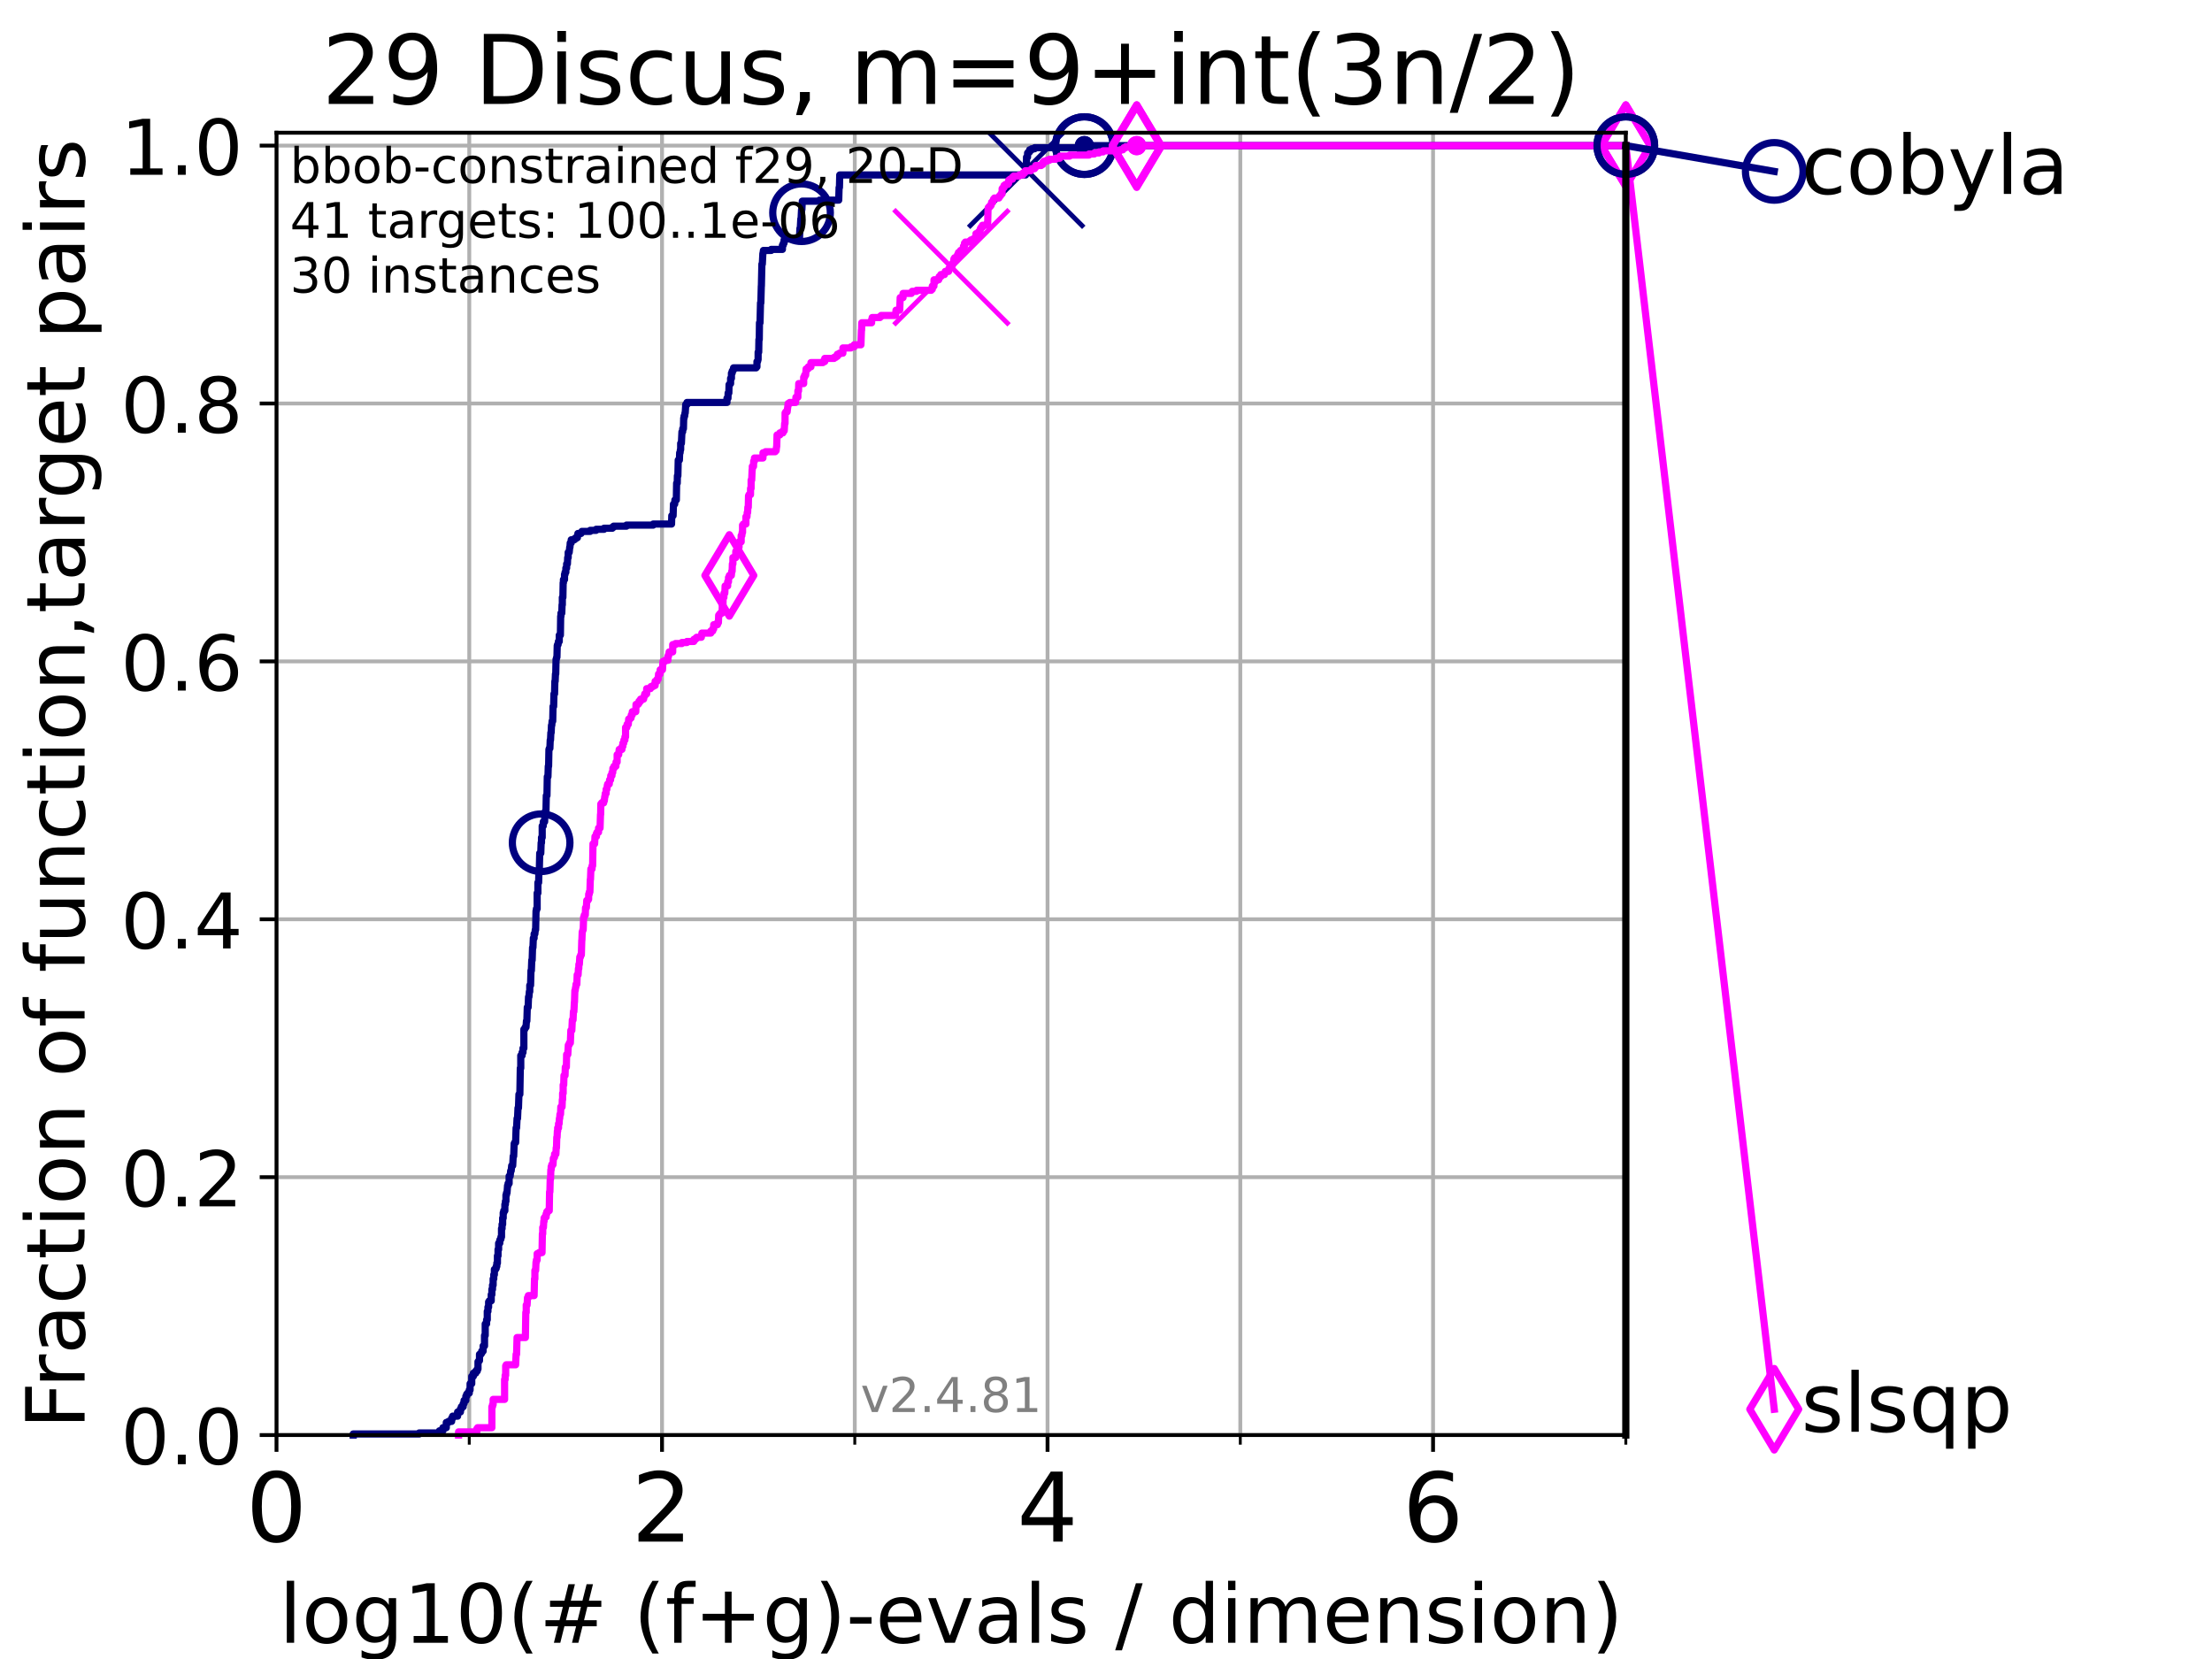<?xml version="1.0" encoding="utf-8" standalone="no"?>
<!DOCTYPE svg PUBLIC "-//W3C//DTD SVG 1.1//EN"
  "http://www.w3.org/Graphics/SVG/1.1/DTD/svg11.dtd">
<!-- Created with matplotlib (https://matplotlib.org/) -->
<svg height="345.6pt" version="1.1" viewBox="0 0 460.8 345.6" width="460.8pt" xmlns="http://www.w3.org/2000/svg" xmlns:xlink="http://www.w3.org/1999/xlink">
 <defs>
  <style type="text/css">*{stroke-linecap:butt;stroke-linejoin:round;}</style>
 </defs>
 <g id="figure_1">
  <g id="patch_1">
   <path d="M 0 345.6 
L 460.8 345.6 
L 460.8 0 
L 0 0 
z
" style="fill:#ffffff;"/>
  </g>
  <g id="axes_1">
   <g id="patch_2">
    <path d="M 57.6 298.944 
L 338.688 298.944 
L 338.688 27.648 
L 57.6 27.648 
z
" style="fill:#ffffff;"/>
   </g>
   <g id="matplotlib.axis_1">
    <g id="xtick_1">
     <g id="line2d_1">
      <path clip-path="url(#pa4ba021656)" d="M 57.6 298.944 
L 57.6 27.648 
" style="fill:none;stroke:#b0b0b0;stroke-linecap:square;stroke-width:0.8;"/>
     </g>
     <g id="line2d_2">
      <defs>
       <path d="M 0 0 
L 0 3.5 
" id="m13989310d5" style="stroke:#000000;stroke-width:0.8;"/>
      </defs>
      <g>
       <use style="stroke:#000000;stroke-width:0.8;" x="57.6" xlink:href="#m13989310d5" y="298.944"/>
      </g>
     </g>
     <g id="text_1">
      <!-- 0 -->
      <g transform="translate(51.237 321.141)scale(0.2 -0.2)">
       <defs>
        <path d="M 31.781 66.406 
Q 24.172 66.406 20.328 58.906 
Q 16.5 51.422 16.5 36.375 
Q 16.5 21.391 20.328 13.891 
Q 24.172 6.391 31.781 6.391 
Q 39.453 6.391 43.281 13.891 
Q 47.125 21.391 47.125 36.375 
Q 47.125 51.422 43.281 58.906 
Q 39.453 66.406 31.781 66.406 
z
M 31.781 74.219 
Q 44.047 74.219 50.516 64.516 
Q 56.984 54.828 56.984 36.375 
Q 56.984 17.969 50.516 8.266 
Q 44.047 -1.422 31.781 -1.422 
Q 19.531 -1.422 13.062 8.266 
Q 6.594 17.969 6.594 36.375 
Q 6.594 54.828 13.062 64.516 
Q 19.531 74.219 31.781 74.219 
z
" id="DejaVuSans-48"/>
       </defs>
       <use xlink:href="#DejaVuSans-48"/>
      </g>
     </g>
    </g>
    <g id="xtick_2">
     <g id="line2d_3">
      <path clip-path="url(#pa4ba021656)" d="M 137.911 298.944 
L 137.911 27.648 
" style="fill:none;stroke:#b0b0b0;stroke-linecap:square;stroke-width:0.8;"/>
     </g>
     <g id="line2d_4">
      <g>
       <use style="stroke:#000000;stroke-width:0.8;" x="137.911" xlink:href="#m13989310d5" y="298.944"/>
      </g>
     </g>
     <g id="text_2">
      <!-- 2 -->
      <g transform="translate(131.548 321.141)scale(0.2 -0.2)">
       <defs>
        <path d="M 19.188 8.297 
L 53.609 8.297 
L 53.609 0 
L 7.328 0 
L 7.328 8.297 
Q 12.938 14.109 22.625 23.891 
Q 32.328 33.688 34.812 36.531 
Q 39.547 41.844 41.422 45.531 
Q 43.312 49.219 43.312 52.781 
Q 43.312 58.594 39.234 62.25 
Q 35.156 65.922 28.609 65.922 
Q 23.969 65.922 18.812 64.312 
Q 13.672 62.703 7.812 59.422 
L 7.812 69.391 
Q 13.766 71.781 18.938 73 
Q 24.125 74.219 28.422 74.219 
Q 39.75 74.219 46.484 68.547 
Q 53.219 62.891 53.219 53.422 
Q 53.219 48.922 51.531 44.891 
Q 49.859 40.875 45.406 35.406 
Q 44.188 33.984 37.641 27.219 
Q 31.109 20.453 19.188 8.297 
z
" id="DejaVuSans-50"/>
       </defs>
       <use xlink:href="#DejaVuSans-50"/>
      </g>
     </g>
    </g>
    <g id="xtick_3">
     <g id="line2d_5">
      <path clip-path="url(#pa4ba021656)" d="M 218.222 298.944 
L 218.222 27.648 
" style="fill:none;stroke:#b0b0b0;stroke-linecap:square;stroke-width:0.8;"/>
     </g>
     <g id="line2d_6">
      <g>
       <use style="stroke:#000000;stroke-width:0.8;" x="218.222" xlink:href="#m13989310d5" y="298.944"/>
      </g>
     </g>
     <g id="text_3">
      <!-- 4 -->
      <g transform="translate(211.859 321.141)scale(0.2 -0.2)">
       <defs>
        <path d="M 37.797 64.312 
L 12.891 25.391 
L 37.797 25.391 
z
M 35.203 72.906 
L 47.609 72.906 
L 47.609 25.391 
L 58.016 25.391 
L 58.016 17.188 
L 47.609 17.188 
L 47.609 0 
L 37.797 0 
L 37.797 17.188 
L 4.891 17.188 
L 4.891 26.703 
z
" id="DejaVuSans-52"/>
       </defs>
       <use xlink:href="#DejaVuSans-52"/>
      </g>
     </g>
    </g>
    <g id="xtick_4">
     <g id="line2d_7">
      <path clip-path="url(#pa4ba021656)" d="M 298.533 298.944 
L 298.533 27.648 
" style="fill:none;stroke:#b0b0b0;stroke-linecap:square;stroke-width:0.8;"/>
     </g>
     <g id="line2d_8">
      <g>
       <use style="stroke:#000000;stroke-width:0.8;" x="298.533" xlink:href="#m13989310d5" y="298.944"/>
      </g>
     </g>
     <g id="text_4">
      <!-- 6 -->
      <g transform="translate(292.17 321.141)scale(0.2 -0.2)">
       <defs>
        <path d="M 33.016 40.375 
Q 26.375 40.375 22.484 35.828 
Q 18.609 31.297 18.609 23.391 
Q 18.609 15.531 22.484 10.953 
Q 26.375 6.391 33.016 6.391 
Q 39.656 6.391 43.531 10.953 
Q 47.406 15.531 47.406 23.391 
Q 47.406 31.297 43.531 35.828 
Q 39.656 40.375 33.016 40.375 
z
M 52.594 71.297 
L 52.594 62.312 
Q 48.875 64.062 45.094 64.984 
Q 41.312 65.922 37.594 65.922 
Q 27.828 65.922 22.672 59.328 
Q 17.531 52.734 16.797 39.406 
Q 19.672 43.656 24.016 45.922 
Q 28.375 48.188 33.594 48.188 
Q 44.578 48.188 50.953 41.516 
Q 57.328 34.859 57.328 23.391 
Q 57.328 12.156 50.688 5.359 
Q 44.047 -1.422 33.016 -1.422 
Q 20.359 -1.422 13.672 8.266 
Q 6.984 17.969 6.984 36.375 
Q 6.984 53.656 15.188 63.938 
Q 23.391 74.219 37.203 74.219 
Q 40.922 74.219 44.703 73.484 
Q 48.484 72.75 52.594 71.297 
z
" id="DejaVuSans-54"/>
       </defs>
       <use xlink:href="#DejaVuSans-54"/>
      </g>
     </g>
    </g>
    <g id="xtick_5">
     <g id="line2d_9">
      <path clip-path="url(#pa4ba021656)" d="M 97.755 298.944 
L 97.755 27.648 
" style="fill:none;stroke:#b0b0b0;stroke-linecap:square;stroke-width:0.8;"/>
     </g>
     <g id="line2d_10">
      <defs>
       <path d="M 0 0 
L 0 2 
" id="mb72bd0f9c4" style="stroke:#000000;stroke-width:0.6;"/>
      </defs>
      <g>
       <use style="stroke:#000000;stroke-width:0.6;" x="97.755" xlink:href="#mb72bd0f9c4" y="298.944"/>
      </g>
     </g>
    </g>
    <g id="xtick_6">
     <g id="line2d_11">
      <path clip-path="url(#pa4ba021656)" d="M 178.066 298.944 
L 178.066 27.648 
" style="fill:none;stroke:#b0b0b0;stroke-linecap:square;stroke-width:0.8;"/>
     </g>
     <g id="line2d_12">
      <g>
       <use style="stroke:#000000;stroke-width:0.6;" x="178.066" xlink:href="#mb72bd0f9c4" y="298.944"/>
      </g>
     </g>
    </g>
    <g id="xtick_7">
     <g id="line2d_13">
      <path clip-path="url(#pa4ba021656)" d="M 258.377 298.944 
L 258.377 27.648 
" style="fill:none;stroke:#b0b0b0;stroke-linecap:square;stroke-width:0.8;"/>
     </g>
     <g id="line2d_14">
      <g>
       <use style="stroke:#000000;stroke-width:0.6;" x="258.377" xlink:href="#mb72bd0f9c4" y="298.944"/>
      </g>
     </g>
    </g>
    <g id="xtick_8">
     <g id="line2d_15">
      <path clip-path="url(#pa4ba021656)" d="M 338.688 298.944 
L 338.688 27.648 
" style="fill:none;stroke:#b0b0b0;stroke-linecap:square;stroke-width:0.8;"/>
     </g>
     <g id="line2d_16">
      <g>
       <use style="stroke:#000000;stroke-width:0.6;" x="338.688" xlink:href="#mb72bd0f9c4" y="298.944"/>
      </g>
     </g>
    </g>
    <g id="text_5">
     <!-- log10(# (f+g)-evals / dimension) -->
     <g transform="translate(58.145 342.218)scale(0.17 -0.17)">
      <defs>
       <path d="M 9.422 75.984 
L 18.406 75.984 
L 18.406 0 
L 9.422 0 
z
" id="DejaVuSans-108"/>
       <path d="M 30.609 48.391 
Q 23.391 48.391 19.188 42.75 
Q 14.984 37.109 14.984 27.297 
Q 14.984 17.484 19.156 11.844 
Q 23.344 6.203 30.609 6.203 
Q 37.797 6.203 41.984 11.859 
Q 46.188 17.531 46.188 27.297 
Q 46.188 37.016 41.984 42.703 
Q 37.797 48.391 30.609 48.391 
z
M 30.609 56 
Q 42.328 56 49.016 48.375 
Q 55.719 40.766 55.719 27.297 
Q 55.719 13.875 49.016 6.219 
Q 42.328 -1.422 30.609 -1.422 
Q 18.844 -1.422 12.172 6.219 
Q 5.516 13.875 5.516 27.297 
Q 5.516 40.766 12.172 48.375 
Q 18.844 56 30.609 56 
z
" id="DejaVuSans-111"/>
       <path d="M 45.406 27.984 
Q 45.406 37.75 41.375 43.109 
Q 37.359 48.484 30.078 48.484 
Q 22.859 48.484 18.828 43.109 
Q 14.797 37.75 14.797 27.984 
Q 14.797 18.266 18.828 12.891 
Q 22.859 7.516 30.078 7.516 
Q 37.359 7.516 41.375 12.891 
Q 45.406 18.266 45.406 27.984 
z
M 54.391 6.781 
Q 54.391 -7.172 48.188 -13.984 
Q 42 -20.797 29.203 -20.797 
Q 24.469 -20.797 20.266 -20.094 
Q 16.062 -19.391 12.109 -17.922 
L 12.109 -9.188 
Q 16.062 -11.328 19.922 -12.344 
Q 23.781 -13.375 27.781 -13.375 
Q 36.625 -13.375 41.016 -8.766 
Q 45.406 -4.156 45.406 5.172 
L 45.406 9.625 
Q 42.625 4.781 38.281 2.391 
Q 33.938 0 27.875 0 
Q 17.828 0 11.672 7.656 
Q 5.516 15.328 5.516 27.984 
Q 5.516 40.672 11.672 48.328 
Q 17.828 56 27.875 56 
Q 33.938 56 38.281 53.609 
Q 42.625 51.219 45.406 46.391 
L 45.406 54.688 
L 54.391 54.688 
z
" id="DejaVuSans-103"/>
       <path d="M 12.406 8.297 
L 28.516 8.297 
L 28.516 63.922 
L 10.984 60.406 
L 10.984 69.391 
L 28.422 72.906 
L 38.281 72.906 
L 38.281 8.297 
L 54.391 8.297 
L 54.391 0 
L 12.406 0 
z
" id="DejaVuSans-49"/>
       <path d="M 31 75.875 
Q 24.469 64.656 21.281 53.656 
Q 18.109 42.672 18.109 31.391 
Q 18.109 20.125 21.312 9.062 
Q 24.516 -2 31 -13.188 
L 23.188 -13.188 
Q 15.875 -1.703 12.234 9.375 
Q 8.594 20.453 8.594 31.391 
Q 8.594 42.281 12.203 53.312 
Q 15.828 64.359 23.188 75.875 
z
" id="DejaVuSans-40"/>
       <path d="M 51.125 44 
L 36.922 44 
L 32.812 27.688 
L 47.125 27.688 
z
M 43.797 71.781 
L 38.719 51.516 
L 52.984 51.516 
L 58.109 71.781 
L 65.922 71.781 
L 60.891 51.516 
L 76.125 51.516 
L 76.125 44 
L 58.984 44 
L 54.984 27.688 
L 70.516 27.688 
L 70.516 20.219 
L 53.078 20.219 
L 48 0 
L 40.188 0 
L 45.219 20.219 
L 30.906 20.219 
L 25.875 0 
L 18.016 0 
L 23.094 20.219 
L 7.719 20.219 
L 7.719 27.688 
L 24.906 27.688 
L 29 44 
L 13.281 44 
L 13.281 51.516 
L 30.906 51.516 
L 35.891 71.781 
z
" id="DejaVuSans-35"/>
       <path id="DejaVuSans-32"/>
       <path d="M 37.109 75.984 
L 37.109 68.5 
L 28.516 68.5 
Q 23.688 68.5 21.797 66.547 
Q 19.922 64.594 19.922 59.516 
L 19.922 54.688 
L 34.719 54.688 
L 34.719 47.703 
L 19.922 47.703 
L 19.922 0 
L 10.891 0 
L 10.891 47.703 
L 2.297 47.703 
L 2.297 54.688 
L 10.891 54.688 
L 10.891 58.5 
Q 10.891 67.625 15.141 71.797 
Q 19.391 75.984 28.609 75.984 
z
" id="DejaVuSans-102"/>
       <path d="M 46 62.703 
L 46 35.5 
L 73.188 35.5 
L 73.188 27.203 
L 46 27.203 
L 46 0 
L 37.797 0 
L 37.797 27.203 
L 10.594 27.203 
L 10.594 35.5 
L 37.797 35.5 
L 37.797 62.703 
z
" id="DejaVuSans-43"/>
       <path d="M 8.016 75.875 
L 15.828 75.875 
Q 23.141 64.359 26.781 53.312 
Q 30.422 42.281 30.422 31.391 
Q 30.422 20.453 26.781 9.375 
Q 23.141 -1.703 15.828 -13.188 
L 8.016 -13.188 
Q 14.5 -2 17.703 9.062 
Q 20.906 20.125 20.906 31.391 
Q 20.906 42.672 17.703 53.656 
Q 14.5 64.656 8.016 75.875 
z
" id="DejaVuSans-41"/>
       <path d="M 4.891 31.391 
L 31.203 31.391 
L 31.203 23.391 
L 4.891 23.391 
z
" id="DejaVuSans-45"/>
       <path d="M 56.203 29.594 
L 56.203 25.203 
L 14.891 25.203 
Q 15.484 15.922 20.484 11.062 
Q 25.484 6.203 34.422 6.203 
Q 39.594 6.203 44.453 7.469 
Q 49.312 8.734 54.109 11.281 
L 54.109 2.781 
Q 49.266 0.734 44.188 -0.344 
Q 39.109 -1.422 33.891 -1.422 
Q 20.797 -1.422 13.156 6.188 
Q 5.516 13.812 5.516 26.812 
Q 5.516 40.234 12.766 48.109 
Q 20.016 56 32.328 56 
Q 43.359 56 49.781 48.891 
Q 56.203 41.797 56.203 29.594 
z
M 47.219 32.234 
Q 47.125 39.594 43.094 43.984 
Q 39.062 48.391 32.422 48.391 
Q 24.906 48.391 20.391 44.141 
Q 15.875 39.891 15.188 32.172 
z
" id="DejaVuSans-101"/>
       <path d="M 2.984 54.688 
L 12.5 54.688 
L 29.594 8.797 
L 46.688 54.688 
L 56.203 54.688 
L 35.688 0 
L 23.484 0 
z
" id="DejaVuSans-118"/>
       <path d="M 34.281 27.484 
Q 23.391 27.484 19.188 25 
Q 14.984 22.516 14.984 16.5 
Q 14.984 11.719 18.141 8.906 
Q 21.297 6.109 26.703 6.109 
Q 34.188 6.109 38.703 11.406 
Q 43.219 16.703 43.219 25.484 
L 43.219 27.484 
z
M 52.203 31.203 
L 52.203 0 
L 43.219 0 
L 43.219 8.297 
Q 40.141 3.328 35.547 0.953 
Q 30.953 -1.422 24.312 -1.422 
Q 15.922 -1.422 10.953 3.297 
Q 6 8.016 6 15.922 
Q 6 25.141 12.172 29.828 
Q 18.359 34.516 30.609 34.516 
L 43.219 34.516 
L 43.219 35.406 
Q 43.219 41.609 39.141 45 
Q 35.062 48.391 27.688 48.391 
Q 23 48.391 18.547 47.266 
Q 14.109 46.141 10.016 43.891 
L 10.016 52.203 
Q 14.938 54.109 19.578 55.047 
Q 24.219 56 28.609 56 
Q 40.484 56 46.344 49.844 
Q 52.203 43.703 52.203 31.203 
z
" id="DejaVuSans-97"/>
       <path d="M 44.281 53.078 
L 44.281 44.578 
Q 40.484 46.531 36.375 47.5 
Q 32.281 48.484 27.875 48.484 
Q 21.188 48.484 17.844 46.438 
Q 14.5 44.391 14.5 40.281 
Q 14.5 37.156 16.891 35.375 
Q 19.281 33.594 26.516 31.984 
L 29.594 31.297 
Q 39.156 29.25 43.188 25.516 
Q 47.219 21.781 47.219 15.094 
Q 47.219 7.469 41.188 3.016 
Q 35.156 -1.422 24.609 -1.422 
Q 20.219 -1.422 15.453 -0.562 
Q 10.688 0.297 5.422 2 
L 5.422 11.281 
Q 10.406 8.688 15.234 7.391 
Q 20.062 6.109 24.812 6.109 
Q 31.156 6.109 34.562 8.281 
Q 37.984 10.453 37.984 14.406 
Q 37.984 18.062 35.516 20.016 
Q 33.062 21.969 24.703 23.781 
L 21.578 24.516 
Q 13.234 26.266 9.516 29.906 
Q 5.812 33.547 5.812 39.891 
Q 5.812 47.609 11.281 51.797 
Q 16.75 56 26.812 56 
Q 31.781 56 36.172 55.266 
Q 40.578 54.547 44.281 53.078 
z
" id="DejaVuSans-115"/>
       <path d="M 25.391 72.906 
L 33.688 72.906 
L 8.297 -9.281 
L 0 -9.281 
z
" id="DejaVuSans-47"/>
       <path d="M 45.406 46.391 
L 45.406 75.984 
L 54.391 75.984 
L 54.391 0 
L 45.406 0 
L 45.406 8.203 
Q 42.578 3.328 38.25 0.953 
Q 33.938 -1.422 27.875 -1.422 
Q 17.969 -1.422 11.734 6.484 
Q 5.516 14.406 5.516 27.297 
Q 5.516 40.188 11.734 48.094 
Q 17.969 56 27.875 56 
Q 33.938 56 38.25 53.625 
Q 42.578 51.266 45.406 46.391 
z
M 14.797 27.297 
Q 14.797 17.391 18.875 11.75 
Q 22.953 6.109 30.078 6.109 
Q 37.203 6.109 41.297 11.75 
Q 45.406 17.391 45.406 27.297 
Q 45.406 37.203 41.297 42.844 
Q 37.203 48.484 30.078 48.484 
Q 22.953 48.484 18.875 42.844 
Q 14.797 37.203 14.797 27.297 
z
" id="DejaVuSans-100"/>
       <path d="M 9.422 54.688 
L 18.406 54.688 
L 18.406 0 
L 9.422 0 
z
M 9.422 75.984 
L 18.406 75.984 
L 18.406 64.594 
L 9.422 64.594 
z
" id="DejaVuSans-105"/>
       <path d="M 52 44.188 
Q 55.375 50.25 60.062 53.125 
Q 64.75 56 71.094 56 
Q 79.641 56 84.281 50.016 
Q 88.922 44.047 88.922 33.016 
L 88.922 0 
L 79.891 0 
L 79.891 32.719 
Q 79.891 40.578 77.094 44.375 
Q 74.312 48.188 68.609 48.188 
Q 61.625 48.188 57.562 43.547 
Q 53.516 38.922 53.516 30.906 
L 53.516 0 
L 44.484 0 
L 44.484 32.719 
Q 44.484 40.625 41.703 44.406 
Q 38.922 48.188 33.109 48.188 
Q 26.219 48.188 22.156 43.531 
Q 18.109 38.875 18.109 30.906 
L 18.109 0 
L 9.078 0 
L 9.078 54.688 
L 18.109 54.688 
L 18.109 46.188 
Q 21.188 51.219 25.484 53.609 
Q 29.781 56 35.688 56 
Q 41.656 56 45.828 52.969 
Q 50 49.953 52 44.188 
z
" id="DejaVuSans-109"/>
       <path d="M 54.891 33.016 
L 54.891 0 
L 45.906 0 
L 45.906 32.719 
Q 45.906 40.484 42.875 44.328 
Q 39.844 48.188 33.797 48.188 
Q 26.516 48.188 22.312 43.547 
Q 18.109 38.922 18.109 30.906 
L 18.109 0 
L 9.078 0 
L 9.078 54.688 
L 18.109 54.688 
L 18.109 46.188 
Q 21.344 51.125 25.703 53.562 
Q 30.078 56 35.797 56 
Q 45.219 56 50.047 50.172 
Q 54.891 44.344 54.891 33.016 
z
" id="DejaVuSans-110"/>
      </defs>
      <use xlink:href="#DejaVuSans-108"/>
      <use x="27.783" xlink:href="#DejaVuSans-111"/>
      <use x="88.965" xlink:href="#DejaVuSans-103"/>
      <use x="152.441" xlink:href="#DejaVuSans-49"/>
      <use x="216.064" xlink:href="#DejaVuSans-48"/>
      <use x="279.688" xlink:href="#DejaVuSans-40"/>
      <use x="318.701" xlink:href="#DejaVuSans-35"/>
      <use x="402.49" xlink:href="#DejaVuSans-32"/>
      <use x="434.277" xlink:href="#DejaVuSans-40"/>
      <use x="473.291" xlink:href="#DejaVuSans-102"/>
      <use x="508.496" xlink:href="#DejaVuSans-43"/>
      <use x="592.285" xlink:href="#DejaVuSans-103"/>
      <use x="655.762" xlink:href="#DejaVuSans-41"/>
      <use x="694.775" xlink:href="#DejaVuSans-45"/>
      <use x="730.859" xlink:href="#DejaVuSans-101"/>
      <use x="792.383" xlink:href="#DejaVuSans-118"/>
      <use x="851.562" xlink:href="#DejaVuSans-97"/>
      <use x="912.842" xlink:href="#DejaVuSans-108"/>
      <use x="940.625" xlink:href="#DejaVuSans-115"/>
      <use x="992.725" xlink:href="#DejaVuSans-32"/>
      <use x="1024.512" xlink:href="#DejaVuSans-47"/>
      <use x="1058.203" xlink:href="#DejaVuSans-32"/>
      <use x="1089.99" xlink:href="#DejaVuSans-100"/>
      <use x="1153.467" xlink:href="#DejaVuSans-105"/>
      <use x="1181.25" xlink:href="#DejaVuSans-109"/>
      <use x="1278.662" xlink:href="#DejaVuSans-101"/>
      <use x="1340.186" xlink:href="#DejaVuSans-110"/>
      <use x="1403.564" xlink:href="#DejaVuSans-115"/>
      <use x="1455.664" xlink:href="#DejaVuSans-105"/>
      <use x="1483.447" xlink:href="#DejaVuSans-111"/>
      <use x="1544.629" xlink:href="#DejaVuSans-110"/>
      <use x="1608.008" xlink:href="#DejaVuSans-41"/>
     </g>
    </g>
   </g>
   <g id="matplotlib.axis_2">
    <g id="ytick_1">
     <g id="line2d_17">
      <path clip-path="url(#pa4ba021656)" d="M 57.6 298.944 
L 338.688 298.944 
" style="fill:none;stroke:#b0b0b0;stroke-linecap:square;stroke-width:0.8;"/>
     </g>
     <g id="line2d_18">
      <defs>
       <path d="M 0 0 
L -3.5 0 
" id="mb33f9c1ec5" style="stroke:#000000;stroke-width:0.8;"/>
      </defs>
      <g>
       <use style="stroke:#000000;stroke-width:0.8;" x="57.6" xlink:href="#mb33f9c1ec5" y="298.944"/>
      </g>
     </g>
     <g id="text_6">
      <!-- 0.0 -->
      <g transform="translate(25.155 305.023)scale(0.16 -0.16)">
       <defs>
        <path d="M 10.688 12.406 
L 21 12.406 
L 21 0 
L 10.688 0 
z
" id="DejaVuSans-46"/>
       </defs>
       <use xlink:href="#DejaVuSans-48"/>
       <use x="63.623" xlink:href="#DejaVuSans-46"/>
       <use x="95.41" xlink:href="#DejaVuSans-48"/>
      </g>
     </g>
    </g>
    <g id="ytick_2">
     <g id="line2d_19">
      <path clip-path="url(#pa4ba021656)" d="M 57.6 245.222 
L 338.688 245.222 
" style="fill:none;stroke:#b0b0b0;stroke-linecap:square;stroke-width:0.8;"/>
     </g>
     <g id="line2d_20">
      <g>
       <use style="stroke:#000000;stroke-width:0.8;" x="57.6" xlink:href="#mb33f9c1ec5" y="245.222"/>
      </g>
     </g>
     <g id="text_7">
      <!-- 0.2 -->
      <g transform="translate(25.155 251.301)scale(0.16 -0.16)">
       <use xlink:href="#DejaVuSans-48"/>
       <use x="63.623" xlink:href="#DejaVuSans-46"/>
       <use x="95.41" xlink:href="#DejaVuSans-50"/>
      </g>
     </g>
    </g>
    <g id="ytick_3">
     <g id="line2d_21">
      <path clip-path="url(#pa4ba021656)" d="M 57.6 191.5 
L 338.688 191.5 
" style="fill:none;stroke:#b0b0b0;stroke-linecap:square;stroke-width:0.8;"/>
     </g>
     <g id="line2d_22">
      <g>
       <use style="stroke:#000000;stroke-width:0.8;" x="57.6" xlink:href="#mb33f9c1ec5" y="191.5"/>
      </g>
     </g>
     <g id="text_8">
      <!-- 0.4 -->
      <g transform="translate(25.155 197.579)scale(0.16 -0.16)">
       <use xlink:href="#DejaVuSans-48"/>
       <use x="63.623" xlink:href="#DejaVuSans-46"/>
       <use x="95.41" xlink:href="#DejaVuSans-52"/>
      </g>
     </g>
    </g>
    <g id="ytick_4">
     <g id="line2d_23">
      <path clip-path="url(#pa4ba021656)" d="M 57.6 137.778 
L 338.688 137.778 
" style="fill:none;stroke:#b0b0b0;stroke-linecap:square;stroke-width:0.8;"/>
     </g>
     <g id="line2d_24">
      <g>
       <use style="stroke:#000000;stroke-width:0.8;" x="57.6" xlink:href="#mb33f9c1ec5" y="137.778"/>
      </g>
     </g>
     <g id="text_9">
      <!-- 0.6 -->
      <g transform="translate(25.155 143.857)scale(0.16 -0.16)">
       <use xlink:href="#DejaVuSans-48"/>
       <use x="63.623" xlink:href="#DejaVuSans-46"/>
       <use x="95.41" xlink:href="#DejaVuSans-54"/>
      </g>
     </g>
    </g>
    <g id="ytick_5">
     <g id="line2d_25">
      <path clip-path="url(#pa4ba021656)" d="M 57.6 84.056 
L 338.688 84.056 
" style="fill:none;stroke:#b0b0b0;stroke-linecap:square;stroke-width:0.8;"/>
     </g>
     <g id="line2d_26">
      <g>
       <use style="stroke:#000000;stroke-width:0.8;" x="57.6" xlink:href="#mb33f9c1ec5" y="84.056"/>
      </g>
     </g>
     <g id="text_10">
      <!-- 0.8 -->
      <g transform="translate(25.155 90.135)scale(0.16 -0.16)">
       <defs>
        <path d="M 31.781 34.625 
Q 24.75 34.625 20.719 30.859 
Q 16.703 27.094 16.703 20.516 
Q 16.703 13.922 20.719 10.156 
Q 24.75 6.391 31.781 6.391 
Q 38.812 6.391 42.859 10.172 
Q 46.922 13.969 46.922 20.516 
Q 46.922 27.094 42.891 30.859 
Q 38.875 34.625 31.781 34.625 
z
M 21.922 38.812 
Q 15.578 40.375 12.031 44.719 
Q 8.5 49.078 8.5 55.328 
Q 8.5 64.062 14.719 69.141 
Q 20.953 74.219 31.781 74.219 
Q 42.672 74.219 48.875 69.141 
Q 55.078 64.062 55.078 55.328 
Q 55.078 49.078 51.531 44.719 
Q 48 40.375 41.703 38.812 
Q 48.828 37.156 52.797 32.312 
Q 56.781 27.484 56.781 20.516 
Q 56.781 9.906 50.312 4.234 
Q 43.844 -1.422 31.781 -1.422 
Q 19.734 -1.422 13.25 4.234 
Q 6.781 9.906 6.781 20.516 
Q 6.781 27.484 10.781 32.312 
Q 14.797 37.156 21.922 38.812 
z
M 18.312 54.391 
Q 18.312 48.734 21.844 45.562 
Q 25.391 42.391 31.781 42.391 
Q 38.141 42.391 41.719 45.562 
Q 45.312 48.734 45.312 54.391 
Q 45.312 60.062 41.719 63.234 
Q 38.141 66.406 31.781 66.406 
Q 25.391 66.406 21.844 63.234 
Q 18.312 60.062 18.312 54.391 
z
" id="DejaVuSans-56"/>
       </defs>
       <use xlink:href="#DejaVuSans-48"/>
       <use x="63.623" xlink:href="#DejaVuSans-46"/>
       <use x="95.41" xlink:href="#DejaVuSans-56"/>
      </g>
     </g>
    </g>
    <g id="ytick_6">
     <g id="line2d_27">
      <path clip-path="url(#pa4ba021656)" d="M 57.6 30.334 
L 338.688 30.334 
" style="fill:none;stroke:#b0b0b0;stroke-linecap:square;stroke-width:0.8;"/>
     </g>
     <g id="line2d_28">
      <g>
       <use style="stroke:#000000;stroke-width:0.8;" x="57.6" xlink:href="#mb33f9c1ec5" y="30.334"/>
      </g>
     </g>
     <g id="text_11">
      <!-- 1.0 -->
      <g transform="translate(25.155 36.413)scale(0.16 -0.16)">
       <use xlink:href="#DejaVuSans-49"/>
       <use x="63.623" xlink:href="#DejaVuSans-46"/>
       <use x="95.41" xlink:href="#DejaVuSans-48"/>
      </g>
     </g>
    </g>
    <g id="text_12">
     <!-- Fraction of function,target pairs -->
     <g transform="translate(17.62 297.681)rotate(-90)scale(0.17 -0.17)">
      <defs>
       <path d="M 9.812 72.906 
L 51.703 72.906 
L 51.703 64.594 
L 19.672 64.594 
L 19.672 43.109 
L 48.578 43.109 
L 48.578 34.812 
L 19.672 34.812 
L 19.672 0 
L 9.812 0 
z
" id="DejaVuSans-70"/>
       <path d="M 41.109 46.297 
Q 39.594 47.172 37.812 47.578 
Q 36.031 48 33.891 48 
Q 26.266 48 22.188 43.047 
Q 18.109 38.094 18.109 28.812 
L 18.109 0 
L 9.078 0 
L 9.078 54.688 
L 18.109 54.688 
L 18.109 46.188 
Q 20.953 51.172 25.484 53.578 
Q 30.031 56 36.531 56 
Q 37.453 56 38.578 55.875 
Q 39.703 55.766 41.062 55.516 
z
" id="DejaVuSans-114"/>
       <path d="M 48.781 52.594 
L 48.781 44.188 
Q 44.969 46.297 41.141 47.344 
Q 37.312 48.391 33.406 48.391 
Q 24.656 48.391 19.812 42.844 
Q 14.984 37.312 14.984 27.297 
Q 14.984 17.281 19.812 11.734 
Q 24.656 6.203 33.406 6.203 
Q 37.312 6.203 41.141 7.25 
Q 44.969 8.297 48.781 10.406 
L 48.781 2.094 
Q 45.016 0.344 40.984 -0.531 
Q 36.969 -1.422 32.422 -1.422 
Q 20.062 -1.422 12.781 6.344 
Q 5.516 14.109 5.516 27.297 
Q 5.516 40.672 12.859 48.328 
Q 20.219 56 33.016 56 
Q 37.156 56 41.109 55.141 
Q 45.062 54.297 48.781 52.594 
z
" id="DejaVuSans-99"/>
       <path d="M 18.312 70.219 
L 18.312 54.688 
L 36.812 54.688 
L 36.812 47.703 
L 18.312 47.703 
L 18.312 18.016 
Q 18.312 11.328 20.141 9.422 
Q 21.969 7.516 27.594 7.516 
L 36.812 7.516 
L 36.812 0 
L 27.594 0 
Q 17.188 0 13.234 3.875 
Q 9.281 7.766 9.281 18.016 
L 9.281 47.703 
L 2.688 47.703 
L 2.688 54.688 
L 9.281 54.688 
L 9.281 70.219 
z
" id="DejaVuSans-116"/>
       <path d="M 8.5 21.578 
L 8.5 54.688 
L 17.484 54.688 
L 17.484 21.922 
Q 17.484 14.156 20.5 10.266 
Q 23.531 6.391 29.594 6.391 
Q 36.859 6.391 41.078 11.031 
Q 45.312 15.672 45.312 23.688 
L 45.312 54.688 
L 54.297 54.688 
L 54.297 0 
L 45.312 0 
L 45.312 8.406 
Q 42.047 3.422 37.719 1 
Q 33.406 -1.422 27.688 -1.422 
Q 18.266 -1.422 13.375 4.438 
Q 8.5 10.297 8.5 21.578 
z
M 31.109 56 
z
" id="DejaVuSans-117"/>
       <path d="M 11.719 12.406 
L 22.016 12.406 
L 22.016 4 
L 14.016 -11.625 
L 7.719 -11.625 
L 11.719 4 
z
" id="DejaVuSans-44"/>
       <path d="M 18.109 8.203 
L 18.109 -20.797 
L 9.078 -20.797 
L 9.078 54.688 
L 18.109 54.688 
L 18.109 46.391 
Q 20.953 51.266 25.266 53.625 
Q 29.594 56 35.594 56 
Q 45.562 56 51.781 48.094 
Q 58.016 40.188 58.016 27.297 
Q 58.016 14.406 51.781 6.484 
Q 45.562 -1.422 35.594 -1.422 
Q 29.594 -1.422 25.266 0.953 
Q 20.953 3.328 18.109 8.203 
z
M 48.688 27.297 
Q 48.688 37.203 44.609 42.844 
Q 40.531 48.484 33.406 48.484 
Q 26.266 48.484 22.188 42.844 
Q 18.109 37.203 18.109 27.297 
Q 18.109 17.391 22.188 11.75 
Q 26.266 6.109 33.406 6.109 
Q 40.531 6.109 44.609 11.75 
Q 48.688 17.391 48.688 27.297 
z
" id="DejaVuSans-112"/>
      </defs>
      <use xlink:href="#DejaVuSans-70"/>
      <use x="50.27" xlink:href="#DejaVuSans-114"/>
      <use x="91.383" xlink:href="#DejaVuSans-97"/>
      <use x="152.662" xlink:href="#DejaVuSans-99"/>
      <use x="207.643" xlink:href="#DejaVuSans-116"/>
      <use x="246.852" xlink:href="#DejaVuSans-105"/>
      <use x="274.635" xlink:href="#DejaVuSans-111"/>
      <use x="335.816" xlink:href="#DejaVuSans-110"/>
      <use x="399.195" xlink:href="#DejaVuSans-32"/>
      <use x="430.982" xlink:href="#DejaVuSans-111"/>
      <use x="492.164" xlink:href="#DejaVuSans-102"/>
      <use x="527.369" xlink:href="#DejaVuSans-32"/>
      <use x="559.156" xlink:href="#DejaVuSans-102"/>
      <use x="594.361" xlink:href="#DejaVuSans-117"/>
      <use x="657.74" xlink:href="#DejaVuSans-110"/>
      <use x="721.119" xlink:href="#DejaVuSans-99"/>
      <use x="776.1" xlink:href="#DejaVuSans-116"/>
      <use x="815.309" xlink:href="#DejaVuSans-105"/>
      <use x="843.092" xlink:href="#DejaVuSans-111"/>
      <use x="904.273" xlink:href="#DejaVuSans-110"/>
      <use x="967.652" xlink:href="#DejaVuSans-44"/>
      <use x="999.439" xlink:href="#DejaVuSans-116"/>
      <use x="1038.648" xlink:href="#DejaVuSans-97"/>
      <use x="1099.928" xlink:href="#DejaVuSans-114"/>
      <use x="1139.291" xlink:href="#DejaVuSans-103"/>
      <use x="1202.768" xlink:href="#DejaVuSans-101"/>
      <use x="1264.291" xlink:href="#DejaVuSans-116"/>
      <use x="1303.5" xlink:href="#DejaVuSans-32"/>
      <use x="1335.287" xlink:href="#DejaVuSans-112"/>
      <use x="1398.764" xlink:href="#DejaVuSans-97"/>
      <use x="1460.043" xlink:href="#DejaVuSans-105"/>
      <use x="1487.826" xlink:href="#DejaVuSans-114"/>
      <use x="1528.939" xlink:href="#DejaVuSans-115"/>
     </g>
    </g>
   </g>
   <g id="line2d_29">
    <defs>
     <path d="M 0 1.5 
C 0.398 1.5 0.779 1.342 1.061 1.061 
C 1.342 0.779 1.5 0.398 1.5 0 
C 1.5 -0.398 1.342 -0.779 1.061 -1.061 
C 0.779 -1.342 0.398 -1.5 0 -1.5 
C -0.398 -1.5 -0.779 -1.342 -1.061 -1.061 
C -1.342 -0.779 -1.5 -0.398 -1.5 0 
C -1.5 0.398 -1.342 0.779 -1.061 1.061 
C -0.779 1.342 -0.398 1.5 0 1.5 
z
" id="m7f16322ca6" style="stroke:#000080;"/>
    </defs>
    <g>
     <use style="fill:#000080;stroke:#000080;" x="225.896" xlink:href="#m7f16322ca6" y="30.334"/>
     <use style="fill:#000080;stroke:#000080;" x="225.896" xlink:href="#m7f16322ca6" y="30.334"/>
    </g>
   </g>
   <g id="line2d_30">
    <path d="M 73.579 298.944 
L 73.579 298.726 
L 87.33 298.726 
L 87.33 298.507 
L 91.535 298.507 
L 91.535 298.07 
L 92.267 298.07 
L 92.267 297.415 
L 92.969 297.415 
L 92.969 296.323 
L 93.422 296.323 
L 93.422 296.105 
L 94.081 296.105 
L 94.081 295.45 
L 94.295 295.45 
L 94.295 295.013 
L 95.327 295.013 
L 95.327 294.14 
L 95.918 294.14 
L 95.918 293.484 
L 96.111 293.484 
L 96.111 293.048 
L 96.49 293.048 
L 96.49 292.393 
L 96.676 292.393 
L 96.676 291.737 
L 97.044 291.737 
L 97.044 290.864 
L 97.224 290.864 
L 97.224 290.427 
L 97.403 290.427 
L 97.403 290.209 
L 97.755 290.209 
L 97.755 289.554 
L 97.929 289.554 
L 97.929 288.243 
L 98.271 288.243 
L 98.271 286.715 
L 98.606 286.715 
L 98.606 286.059 
L 99.098 286.059 
L 99.098 285.623 
L 99.418 285.623 
L 99.418 285.186 
L 99.575 285.186 
L 99.575 283.657 
L 99.732 283.657 
L 99.732 283.439 
L 99.887 283.439 
L 99.887 282.129 
L 100.193 282.129 
L 100.193 281.91 
L 100.344 281.91 
L 100.344 281.473 
L 100.642 281.473 
L 100.642 280.382 
L 100.935 280.382 
L 100.935 278.198 
L 101.08 278.198 
L 101.08 275.796 
L 101.366 275.796 
L 101.366 274.922 
L 101.507 274.922 
L 101.507 273.175 
L 101.647 273.175 
L 101.647 272.301 
L 101.786 272.301 
L 101.786 271.209 
L 101.924 271.209 
L 101.924 270.991 
L 102.331 270.991 
L 102.331 269.681 
L 102.465 269.681 
L 102.465 268.589 
L 102.597 268.589 
L 102.597 267.715 
L 102.729 267.715 
L 102.729 266.405 
L 102.859 266.405 
L 102.859 265.532 
L 102.989 265.532 
L 102.989 264.44 
L 103.246 264.44 
L 103.246 264.221 
L 103.372 264.221 
L 103.372 263.784 
L 103.498 263.784 
L 103.498 263.129 
L 103.623 263.129 
L 103.623 261.601 
L 103.747 261.601 
L 103.747 260.29 
L 103.871 260.29 
L 103.871 258.98 
L 104.115 258.98 
L 104.115 258.325 
L 104.235 258.325 
L 104.235 258.107 
L 104.355 258.107 
L 104.355 257.67 
L 104.474 257.67 
L 104.474 255.923 
L 104.592 255.923 
L 104.592 255.049 
L 104.71 255.049 
L 104.71 253.739 
L 104.826 253.739 
L 104.826 252.647 
L 104.942 252.647 
L 104.942 252.21 
L 105.172 252.21 
L 105.172 250.9 
L 105.285 250.9 
L 105.285 250.245 
L 105.398 250.245 
L 105.398 248.935 
L 105.51 248.935 
L 105.51 248.498 
L 105.622 248.498 
L 105.733 246.969 
L 105.843 246.969 
L 105.843 246.532 
L 106.061 246.532 
L 106.061 245.004 
L 106.276 245.004 
L 106.383 243.912 
L 106.489 243.912 
L 106.594 242.82 
L 106.803 242.82 
L 106.906 240.854 
L 107.009 240.854 
L 107.111 238.234 
L 107.213 238.234 
L 107.213 238.015 
L 107.415 238.015 
L 107.515 234.958 
L 107.614 234.958 
L 107.713 232.993 
L 107.811 232.993 
L 107.909 230.809 
L 108.006 230.809 
L 108.103 227.97 
L 108.294 227.97 
L 108.389 222.51 
L 108.484 222.51 
L 108.484 219.89 
L 108.764 219.89 
L 108.764 219.235 
L 108.949 219.235 
L 108.949 218.361 
L 109.132 218.361 
L 109.132 214.43 
L 109.312 214.43 
L 109.402 213.993 
L 109.58 213.993 
L 109.668 212.683 
L 109.756 212.683 
L 109.843 209.844 
L 110.017 209.844 
L 110.103 207.66 
L 110.189 207.66 
L 110.274 206.568 
L 110.359 206.568 
L 110.359 205.258 
L 110.527 205.258 
L 110.611 202.201 
L 110.694 202.201 
L 110.777 200.017 
L 110.86 200.017 
L 110.942 197.396 
L 111.023 197.396 
L 111.105 195.431 
L 111.266 195.431 
L 111.266 194.557 
L 111.426 194.557 
L 111.506 193.684 
L 111.585 193.684 
L 111.663 189.753 
L 111.742 189.753 
L 111.742 189.316 
L 111.897 189.316 
L 111.897 186.04 
L 112.052 186.04 
L 112.052 183.857 
L 112.205 183.857 
L 112.281 181.018 
L 112.356 181.018 
L 112.432 177.742 
L 112.656 177.742 
L 112.73 175.558 
L 112.804 175.558 
L 112.804 174.466 
L 112.95 174.466 
L 112.95 172.064 
L 113.168 172.064 
L 113.168 171.191 
L 113.454 171.191 
L 113.524 169.225 
L 113.595 169.225 
L 113.595 169.007 
L 113.735 169.007 
L 113.804 165.731 
L 113.943 165.731 
L 114.012 161.8 
L 114.148 161.8 
L 114.216 159.616 
L 114.284 159.616 
L 114.352 156.122 
L 114.419 156.122 
L 114.419 155.904 
L 114.552 155.904 
L 114.619 154.157 
L 114.685 154.157 
L 114.751 152.628 
L 114.817 152.628 
L 114.882 151.099 
L 114.947 151.099 
L 115.012 150.226 
L 115.141 150.226 
L 115.206 147.168 
L 115.333 147.168 
L 115.397 144.548 
L 115.523 144.548 
L 115.586 141.927 
L 115.649 141.927 
L 115.711 140.399 
L 115.773 140.399 
L 115.835 137.341 
L 115.897 137.341 
L 115.959 136.905 
L 116.02 136.905 
L 116.081 134.502 
L 116.142 134.502 
L 116.142 134.284 
L 116.263 134.284 
L 116.323 133.629 
L 116.503 133.629 
L 116.503 132.319 
L 116.739 132.319 
L 116.798 128.388 
L 116.856 128.388 
L 116.856 127.732 
L 117.03 127.732 
L 117.088 125.985 
L 117.145 125.985 
L 117.145 124.457 
L 117.26 124.457 
L 117.317 121.399 
L 117.373 121.399 
L 117.373 120.744 
L 117.598 120.744 
L 117.598 119.652 
L 117.71 119.652 
L 117.71 119.216 
L 117.876 119.216 
L 117.876 118.342 
L 118.04 118.342 
L 118.04 117.469 
L 118.203 117.469 
L 118.257 116.158 
L 118.364 116.158 
L 118.364 115.066 
L 118.577 115.066 
L 118.682 113.974 
L 118.734 113.974 
L 118.787 113.101 
L 118.994 113.101 
L 118.994 112.446 
L 119.652 112.446 
L 119.652 112.227 
L 119.948 112.227 
L 119.948 112.009 
L 120.287 112.009 
L 120.382 111.135 
L 121.037 111.135 
L 121.037 110.917 
L 121.219 110.917 
L 121.219 110.699 
L 122.948 110.699 
L 122.948 110.48 
L 124.178 110.48 
L 124.178 110.262 
L 125.823 110.262 
L 125.823 110.044 
L 127.548 110.044 
L 127.548 109.825 
L 127.83 109.825 
L 127.83 109.607 
L 130.505 109.607 
L 130.505 109.388 
L 136.073 109.388 
L 136.073 109.17 
L 139.895 109.17 
L 139.942 107.423 
L 140.219 107.423 
L 140.295 105.021 
L 140.552 105.021 
L 140.597 104.147 
L 140.893 104.147 
L 140.952 100.653 
L 141.083 100.653 
L 141.112 99.124 
L 141.214 99.124 
L 141.286 95.849 
L 141.528 95.849 
L 141.585 94.32 
L 141.669 94.32 
L 141.739 93.665 
L 141.795 93.665 
L 141.795 92.355 
L 141.948 92.355 
L 142.059 89.952 
L 142.209 89.952 
L 142.223 89.297 
L 142.372 89.297 
L 142.426 87.113 
L 142.506 87.113 
L 142.506 86.677 
L 142.627 86.677 
L 142.693 86.022 
L 142.746 86.022 
L 142.851 84.274 
L 143.112 84.274 
L 143.112 83.838 
L 151.442 83.838 
L 151.442 82.964 
L 151.649 82.964 
L 151.681 81.872 
L 151.831 81.872 
L 151.878 80.125 
L 152.041 80.125 
L 152.041 79.907 
L 152.196 79.907 
L 152.196 78.815 
L 152.372 78.815 
L 152.372 77.723 
L 152.523 77.723 
L 152.531 77.286 
L 152.673 77.286 
L 152.673 77.068 
L 152.808 77.068 
L 152.808 76.631 
L 157.512 76.631 
L 157.512 76.413 
L 157.687 76.413 
L 157.687 75.321 
L 157.81 75.321 
L 157.921 74.884 
L 157.926 74.884 
L 157.932 73.355 
L 158.053 73.355 
L 158.097 70.735 
L 158.168 70.735 
L 158.212 67.241 
L 158.326 67.241 
L 158.428 63.091 
L 158.498 63.091 
L 158.594 59.597 
L 158.61 59.597 
L 158.716 55.011 
L 158.806 55.011 
L 158.916 52.827 
L 158.942 52.827 
L 159.036 52.172 
L 160.656 52.172 
L 160.656 51.954 
L 162.992 51.954 
L 162.992 51.08 
L 163.16 51.08 
L 163.181 50.644 
L 163.336 50.644 
L 163.336 49.988 
L 163.618 49.988 
L 163.618 49.77 
L 166.543 49.77 
L 166.634 47.586 
L 166.714 47.586 
L 166.818 45.621 
L 166.877 45.621 
L 166.976 43.655 
L 167.049 43.655 
L 167.13 41.908 
L 170.713 41.908 
L 170.713 41.69 
L 174.722 41.69 
L 174.798 39.069 
L 174.871 39.069 
L 174.934 36.449 
L 213.655 36.449 
L 213.728 35.357 
L 213.813 35.357 
L 213.845 32.736 
L 214.054 32.736 
L 214.068 31.863 
L 214.266 31.863 
L 214.266 31.644 
L 214.491 31.644 
L 214.494 31.208 
L 214.918 31.208 
L 214.918 30.989 
L 215.537 30.989 
L 215.537 30.771 
L 225.889 30.771 
L 225.896 30.334 
L 338.688 30.334 
L 338.688 30.334 
" style="fill:none;stroke:#000080;stroke-linecap:square;stroke-width:1.5;"/>
   </g>
   <g id="line2d_31">
    <defs>
     <path d="M 0 6 
C 1.591 6 3.117 5.368 4.243 4.243 
C 5.368 3.117 6 1.591 6 0 
C 6 -1.591 5.368 -3.117 4.243 -4.243 
C 3.117 -5.368 1.591 -6 0 -6 
C -1.591 -6 -3.117 -5.368 -4.243 -4.243 
C -5.368 -3.117 -6 -1.591 -6 0 
C -6 1.591 -5.368 3.117 -4.243 4.243 
C -3.117 5.368 -1.591 6 0 6 
z
" id="m9bddfae0bd" style="stroke:#000080;stroke-width:1.5;"/>
    </defs>
    <g>
     <use style="fill-opacity:0;stroke:#000080;stroke-width:1.5;" x="112.73" xlink:href="#m9bddfae0bd" y="175.558"/>
     <use style="fill-opacity:0;stroke:#000080;stroke-width:1.5;" x="166.976" xlink:href="#m9bddfae0bd" y="44.311"/>
     <use style="fill-opacity:0;stroke:#000080;stroke-width:1.5;" x="225.896" xlink:href="#m9bddfae0bd" y="30.334"/>
     <use style="fill-opacity:0;stroke:#000080;stroke-width:1.5;" x="225.896" xlink:href="#m9bddfae0bd" y="30.334"/>
     <use style="fill-opacity:0;stroke:#000080;stroke-width:1.5;" x="338.688" xlink:href="#m9bddfae0bd" y="30.334"/>
    </g>
   </g>
   <g id="line2d_32">
    <path style="fill:none;stroke:#000080;stroke-linecap:square;stroke-width:1.5;"/>
    <g/>
   </g>
   <g id="line2d_33">
    <path clip-path="url(#pa4ba021656)" d="M 213.772 35.357 
" style="fill:none;stroke:#000080;stroke-linecap:square;stroke-width:1.5;"/>
    <defs>
     <path d="M -12 12 
L 12 -12 
M -12 -12 
L 12 12 
" id="m2d52bb0c7b" style="stroke:#000080;"/>
    </defs>
    <g clip-path="url(#pa4ba021656)">
     <use style="fill:#000080;stroke:#000080;" x="213.772" xlink:href="#m2d52bb0c7b" y="35.357"/>
    </g>
   </g>
   <g id="line2d_34">
    <defs>
     <path d="M 0 1.5 
C 0.398 1.5 0.779 1.342 1.061 1.061 
C 1.342 0.779 1.5 0.398 1.5 0 
C 1.5 -0.398 1.342 -0.779 1.061 -1.061 
C 0.779 -1.342 0.398 -1.5 0 -1.5 
C -0.398 -1.5 -0.779 -1.342 -1.061 -1.061 
C -1.342 -0.779 -1.5 -0.398 -1.5 0 
C -1.5 0.398 -1.342 0.779 -1.061 1.061 
C -0.779 1.342 -0.398 1.5 0 1.5 
z
" id="md7ec6ea91a" style="stroke:#ff00ff;"/>
    </defs>
    <g>
     <use style="fill:#ff00ff;stroke:#ff00ff;" x="236.799" xlink:href="#md7ec6ea91a" y="30.334"/>
     <use style="fill:#ff00ff;stroke:#ff00ff;" x="236.799" xlink:href="#md7ec6ea91a" y="30.334"/>
    </g>
   </g>
   <g id="line2d_35">
    <path d="M 95.526 298.944 
L 95.526 298.289 
L 99.338 298.289 
L 99.338 297.634 
L 99.497 297.634 
L 99.497 297.415 
L 102.465 297.415 
L 102.465 293.048 
L 102.597 293.048 
L 102.597 292.611 
L 102.729 292.611 
L 102.729 291.519 
L 105.115 291.519 
L 105.115 287.37 
L 105.229 287.37 
L 105.229 286.496 
L 105.342 286.496 
L 105.342 284.531 
L 105.454 284.531 
L 105.454 284.312 
L 107.415 284.312 
L 107.515 282.129 
L 107.614 282.129 
L 107.713 278.634 
L 109.447 278.634 
L 109.536 273.393 
L 109.624 273.393 
L 109.624 271.865 
L 109.8 271.865 
L 109.887 270.336 
L 110.06 270.336 
L 110.06 269.899 
L 111.266 269.899 
L 111.346 266.405 
L 111.426 266.405 
L 111.426 264.658 
L 111.585 264.658 
L 111.663 262.911 
L 111.742 262.911 
L 111.742 262.474 
L 111.897 262.474 
L 111.897 261.164 
L 112.281 261.164 
L 112.281 260.946 
L 112.914 260.946 
L 112.987 257.015 
L 113.059 257.015 
L 113.059 255.704 
L 113.204 255.704 
L 113.275 254.394 
L 113.347 254.394 
L 113.347 253.739 
L 113.489 253.739 
L 113.489 253.521 
L 113.77 253.521 
L 113.77 252.865 
L 113.908 252.865 
L 113.908 252.429 
L 114.114 252.429 
L 114.114 252.21 
L 114.419 252.21 
L 114.486 248.279 
L 114.552 248.279 
L 114.619 245.659 
L 114.685 245.659 
L 114.751 243.693 
L 114.817 243.693 
L 114.817 243.038 
L 114.947 243.038 
L 114.947 242.601 
L 115.206 242.601 
L 115.27 241.291 
L 115.397 241.291 
L 115.397 241.073 
L 115.523 241.073 
L 115.523 240.418 
L 115.804 240.418 
L 115.866 239.107 
L 115.928 239.107 
L 115.989 236.924 
L 116.05 236.924 
L 116.111 235.613 
L 116.172 235.613 
L 116.172 234.958 
L 116.353 234.958 
L 116.353 234.085 
L 116.473 234.085 
L 116.532 232.993 
L 116.592 232.993 
L 116.651 232.119 
L 116.769 232.119 
L 116.827 230.59 
L 117.088 230.59 
L 117.145 229.062 
L 117.203 229.062 
L 117.203 227.751 
L 117.317 227.751 
L 117.317 226.004 
L 117.43 226.004 
L 117.486 224.039 
L 117.71 224.039 
L 117.765 222.292 
L 117.985 222.292 
L 118.04 219.671 
L 118.283 219.671 
L 118.391 217.706 
L 118.55 217.706 
L 118.603 217.269 
L 118.813 217.269 
L 118.917 214.649 
L 119.123 214.649 
L 119.225 212.465 
L 119.377 212.465 
L 119.453 210.718 
L 119.553 210.718 
L 119.652 208.752 
L 119.677 208.752 
L 119.752 206.35 
L 119.826 206.35 
L 119.899 205.695 
L 119.948 205.695 
L 119.997 205.04 
L 120.167 205.04 
L 120.239 203.074 
L 120.43 203.074 
L 120.501 201.764 
L 120.572 201.764 
L 120.595 200.89 
L 120.689 200.89 
L 120.783 199.362 
L 120.922 199.362 
L 120.968 198.925 
L 121.106 198.925 
L 121.197 195.868 
L 121.219 195.868 
L 121.287 194.121 
L 121.333 194.121 
L 121.423 193.684 
L 121.49 193.684 
L 121.579 191.063 
L 121.712 191.063 
L 121.712 190.627 
L 121.931 190.627 
L 121.975 189.098 
L 122.148 189.098 
L 122.234 187.569 
L 122.489 187.569 
L 122.489 187.351 
L 122.615 187.351 
L 122.636 186.259 
L 122.761 186.259 
L 122.761 185.822 
L 122.886 185.822 
L 122.968 183.202 
L 123.009 183.202 
L 123.091 181.018 
L 123.334 181.018 
L 123.334 180.363 
L 123.454 180.363 
L 123.534 175.777 
L 123.869 175.777 
L 123.947 174.248 
L 124.255 174.248 
L 124.255 173.593 
L 124.369 173.593 
L 124.369 173.374 
L 124.688 173.374 
L 124.688 172.501 
L 125.002 172.501 
L 125.093 169.662 
L 125.129 169.662 
L 125.165 167.478 
L 125.328 167.478 
L 125.328 167.26 
L 125.753 167.26 
L 125.753 166.823 
L 125.892 166.823 
L 125.979 165.949 
L 126.031 165.949 
L 126.083 165.294 
L 126.27 165.294 
L 126.27 164.421 
L 126.423 164.421 
L 126.524 163.547 
L 126.59 163.547 
L 126.59 163.329 
L 126.921 163.329 
L 126.986 162.455 
L 127.197 162.455 
L 127.229 161.582 
L 127.485 161.582 
L 127.485 160.927 
L 127.643 160.927 
L 127.674 160.053 
L 127.908 160.053 
L 127.908 159.616 
L 128.306 159.616 
L 128.336 158.743 
L 128.561 158.743 
L 128.561 157.214 
L 128.886 157.214 
L 128.988 156.122 
L 129.56 156.122 
L 129.602 155.467 
L 129.756 155.467 
L 129.756 154.812 
L 129.936 154.812 
L 129.977 154.157 
L 130.182 154.157 
L 130.182 153.502 
L 130.318 153.502 
L 130.318 151.536 
L 130.585 151.536 
L 130.638 150.881 
L 130.888 150.881 
L 130.966 149.789 
L 131.236 149.789 
L 131.236 149.571 
L 131.465 149.571 
L 131.515 148.916 
L 131.716 148.916 
L 131.716 148.26 
L 132.446 148.26 
L 132.494 146.732 
L 132.952 146.732 
L 132.952 146.513 
L 133.113 146.513 
L 133.113 146.077 
L 133.443 146.077 
L 133.443 145.64 
L 134.074 145.64 
L 134.182 144.985 
L 134.311 144.985 
L 134.311 144.548 
L 134.714 144.548 
L 134.714 143.456 
L 135.502 143.456 
L 135.602 143.019 
L 136.044 143.019 
L 136.044 142.801 
L 136.476 142.801 
L 136.476 141.927 
L 136.878 141.927 
L 136.897 141.491 
L 137.117 141.491 
L 137.19 140.399 
L 137.505 140.399 
L 137.523 139.525 
L 138.007 139.525 
L 138.11 137.778 
L 138.519 137.778 
L 138.519 137.56 
L 139.14 137.56 
L 139.14 136.686 
L 139.277 136.686 
L 139.309 136.249 
L 139.39 136.249 
L 139.39 135.813 
L 140.135 135.813 
L 140.135 134.284 
L 140.701 134.284 
L 140.701 134.066 
L 142.031 134.066 
L 142.031 133.847 
L 143.099 133.847 
L 143.099 133.629 
L 144.54 133.629 
L 144.54 133.192 
L 144.889 133.192 
L 144.889 132.974 
L 145.127 132.974 
L 145.127 132.755 
L 146.102 132.755 
L 146.211 131.882 
L 148.074 131.882 
L 148.074 131.445 
L 148.474 131.445 
L 148.474 131.008 
L 148.677 131.008 
L 148.677 130.135 
L 149.459 130.135 
L 149.459 129.698 
L 149.66 129.698 
L 149.713 128.169 
L 149.868 128.169 
L 149.868 127.951 
L 150.064 127.951 
L 150.064 127.732 
L 150.412 127.732 
L 150.48 125.985 
L 150.611 125.985 
L 150.632 124.457 
L 150.8 124.457 
L 150.812 123.583 
L 150.99 123.583 
L 151.056 122.055 
L 151.589 122.055 
L 151.589 121.181 
L 151.76 121.181 
L 151.76 120.307 
L 151.936 120.307 
L 151.936 119.871 
L 152.353 119.871 
L 152.432 118.997 
L 152.516 118.997 
L 152.568 117.469 
L 152.677 117.469 
L 152.677 116.158 
L 153.269 116.158 
L 153.28 114.848 
L 153.641 114.848 
L 153.641 113.974 
L 153.956 113.974 
L 153.956 112.883 
L 154.399 112.883 
L 154.399 111.572 
L 154.544 111.572 
L 154.601 110.917 
L 154.688 110.917 
L 154.688 109.388 
L 154.85 109.388 
L 154.85 109.17 
L 155.39 109.17 
L 155.39 107.641 
L 155.609 107.641 
L 155.657 106.768 
L 155.745 106.768 
L 155.792 105.676 
L 155.879 105.676 
L 155.932 103.274 
L 156.025 103.274 
L 156.025 103.055 
L 156.343 103.055 
L 156.355 101.745 
L 156.464 101.745 
L 156.473 99.998 
L 156.593 99.998 
L 156.685 97.814 
L 156.721 97.814 
L 156.721 97.159 
L 156.974 97.159 
L 157 96.067 
L 157.154 96.067 
L 157.166 95.412 
L 158.934 95.412 
L 158.945 94.32 
L 159.469 94.32 
L 159.469 94.102 
L 161.477 94.102 
L 161.477 93.883 
L 161.679 93.883 
L 161.779 93.01 
L 161.801 93.01 
L 161.874 90.608 
L 162.46 90.608 
L 162.46 90.171 
L 163.103 90.171 
L 163.103 89.734 
L 163.37 89.734 
L 163.457 88.205 
L 163.538 88.205 
L 163.548 86.022 
L 163.681 86.022 
L 163.681 85.803 
L 163.977 85.803 
L 164.081 84.93 
L 164.092 84.93 
L 164.182 84.056 
L 164.518 84.056 
L 164.518 83.838 
L 165.732 83.838 
L 165.808 82.746 
L 166.21 82.746 
L 166.21 81.435 
L 166.346 81.435 
L 166.392 79.907 
L 167.422 79.907 
L 167.422 78.597 
L 167.602 78.597 
L 167.613 78.16 
L 167.83 78.16 
L 167.927 76.849 
L 168.332 76.849 
L 168.397 76.413 
L 168.933 76.413 
L 168.933 75.539 
L 171.414 75.539 
L 171.414 75.321 
L 171.809 75.321 
L 171.809 74.666 
L 173.746 74.666 
L 173.746 74.447 
L 174.12 74.447 
L 174.12 74.229 
L 174.433 74.229 
L 174.433 73.792 
L 174.865 73.792 
L 174.865 73.574 
L 175.585 73.574 
L 175.594 72.482 
L 177.254 72.482 
L 177.254 72.263 
L 177.938 72.263 
L 177.938 71.827 
L 179.347 71.827 
L 179.453 68.769 
L 179.487 68.769 
L 179.522 67.241 
L 181.573 67.241 
L 181.573 66.586 
L 181.689 66.586 
L 181.689 66.149 
L 183.312 66.149 
L 183.312 65.93 
L 183.567 65.93 
L 183.567 65.712 
L 186.558 65.712 
L 186.657 64.62 
L 187.424 64.62 
L 187.523 61.999 
L 188.124 61.999 
L 188.124 61.126 
L 189.847 61.126 
L 189.847 60.908 
L 190.018 60.908 
L 190.018 60.689 
L 190.929 60.689 
L 190.929 60.471 
L 193.989 60.471 
L 193.989 60.252 
L 194.216 60.252 
L 194.216 59.597 
L 194.556 59.597 
L 194.571 58.287 
L 195.548 58.287 
L 195.632 57.632 
L 195.975 57.632 
L 195.989 57.195 
L 196.756 57.195 
L 196.82 56.758 
L 196.917 56.758 
L 196.917 56.54 
L 197.617 56.54 
L 197.683 55.885 
L 197.859 55.885 
L 197.859 55.666 
L 198.22 55.666 
L 198.22 55.448 
L 198.342 55.448 
L 198.387 55.011 
L 198.465 55.011 
L 198.465 54.793 
L 198.618 54.793 
L 198.719 53.919 
L 198.856 53.919 
L 198.856 53.701 
L 199.475 53.701 
L 199.475 53.046 
L 199.6 53.046 
L 199.662 52.609 
L 200.061 52.609 
L 200.098 52.172 
L 200.694 52.172 
L 200.701 51.299 
L 200.923 51.299 
L 200.923 50.644 
L 201.106 50.644 
L 201.106 50.425 
L 201.987 50.425 
L 201.987 50.207 
L 202.245 50.207 
L 202.245 49.988 
L 202.719 49.988 
L 202.719 49.77 
L 203.274 49.77 
L 203.31 48.678 
L 203.853 48.678 
L 203.889 48.241 
L 204.169 48.241 
L 204.241 47.586 
L 204.37 47.586 
L 204.37 47.368 
L 204.623 47.368 
L 204.655 46.931 
L 205.51 46.931 
L 205.61 46.494 
L 205.752 46.494 
L 205.828 43.437 
L 205.887 43.437 
L 205.887 43.219 
L 206.085 43.219 
L 206.085 43 
L 206.302 43 
L 206.302 42.782 
L 206.47 42.782 
L 206.565 42.127 
L 206.816 42.127 
L 206.893 41.69 
L 206.97 41.69 
L 206.97 41.472 
L 207.152 41.472 
L 207.152 41.253 
L 208.092 41.253 
L 208.191 40.816 
L 208.412 40.816 
L 208.52 40.38 
L 208.755 40.38 
L 208.764 39.288 
L 208.948 39.288 
L 208.948 39.069 
L 209.161 39.069 
L 209.162 38.633 
L 209.46 38.633 
L 209.46 38.414 
L 209.954 38.414 
L 209.954 38.196 
L 210.123 38.196 
L 210.14 37.541 
L 210.405 37.541 
L 210.405 37.322 
L 210.917 37.322 
L 210.935 36.886 
L 211.172 36.886 
L 211.172 36.667 
L 212.328 36.667 
L 212.328 36.449 
L 213.069 36.449 
L 213.134 36.012 
L 213.473 36.012 
L 213.473 35.794 
L 213.586 35.794 
L 213.586 35.575 
L 214.739 35.575 
L 214.739 35.357 
L 214.924 35.357 
L 214.924 35.139 
L 215.52 35.139 
L 215.52 34.92 
L 215.702 34.92 
L 215.752 34.483 
L 216.895 34.483 
L 216.895 34.265 
L 217.226 34.265 
L 217.235 33.828 
L 217.434 33.828 
L 217.434 33.61 
L 218.036 33.61 
L 218.036 33.391 
L 218.609 33.391 
L 218.609 33.173 
L 219.942 33.173 
L 219.942 32.955 
L 220.769 32.955 
L 220.831 32.518 
L 222.831 32.518 
L 222.831 32.3 
L 226.863 32.3 
L 226.863 32.081 
L 227.967 32.081 
L 227.967 31.863 
L 228.955 31.863 
L 228.955 31.644 
L 229.793 31.644 
L 229.793 31.426 
L 233.311 31.426 
L 233.311 31.208 
L 233.908 31.208 
L 233.908 30.989 
L 234.115 30.989 
L 234.115 30.771 
L 234.518 30.771 
L 234.518 30.552 
L 236.799 30.552 
L 236.799 30.334 
L 338.688 30.334 
L 338.688 30.334 
" style="fill:none;stroke:#ff00ff;stroke-linecap:square;stroke-width:1.5;"/>
   </g>
   <g id="line2d_36">
    <defs>
     <path d="M -0 8.485 
L 5.091 0 
L 0 -8.485 
L -5.091 -0 
z
" id="ma6bbcb8daf" style="stroke:#ff00ff;stroke-linejoin:miter;stroke-width:1.5;"/>
    </defs>
    <g>
     <use style="fill-opacity:0;stroke:#ff00ff;stroke-linejoin:miter;stroke-width:1.5;" x="151.936" xlink:href="#ma6bbcb8daf" y="119.871"/>
     <use style="fill-opacity:0;stroke:#ff00ff;stroke-linejoin:miter;stroke-width:1.5;" x="236.799" xlink:href="#ma6bbcb8daf" y="30.552"/>
     <use style="fill-opacity:0;stroke:#ff00ff;stroke-linejoin:miter;stroke-width:1.5;" x="236.799" xlink:href="#ma6bbcb8daf" y="30.334"/>
     <use style="fill-opacity:0;stroke:#ff00ff;stroke-linejoin:miter;stroke-width:1.5;" x="236.799" xlink:href="#ma6bbcb8daf" y="30.334"/>
     <use style="fill-opacity:0;stroke:#ff00ff;stroke-linejoin:miter;stroke-width:1.5;" x="338.688" xlink:href="#ma6bbcb8daf" y="30.334"/>
    </g>
   </g>
   <g id="line2d_37">
    <path style="fill:none;stroke:#ff00ff;stroke-linecap:square;stroke-width:1.5;"/>
    <g/>
   </g>
   <g id="line2d_38">
    <path clip-path="url(#pa4ba021656)" d="M 198.205 55.666 
" style="fill:none;stroke:#ff00ff;stroke-linecap:square;stroke-width:1.5;"/>
    <defs>
     <path d="M -12 12 
L 12 -12 
M -12 -12 
L 12 12 
" id="m95607c831d" style="stroke:#ff00ff;"/>
    </defs>
    <g clip-path="url(#pa4ba021656)">
     <use style="fill:#ff00ff;stroke:#ff00ff;" x="198.205" xlink:href="#m95607c831d" y="55.666"/>
    </g>
   </g>
   <g id="line2d_39">
    <path d="M 338.688 30.334 
L 369.608 293.572 
" style="fill:none;stroke:#ff00ff;stroke-linecap:square;stroke-width:1.5;"/>
    <g>
     <use style="fill-opacity:0;stroke:#ff00ff;stroke-linejoin:miter;stroke-width:1.5;" x="338.688" xlink:href="#ma6bbcb8daf" y="30.334"/>
     <use style="fill-opacity:0;stroke:#ff00ff;stroke-linejoin:miter;stroke-width:1.5;" x="369.608" xlink:href="#ma6bbcb8daf" y="293.572"/>
    </g>
   </g>
   <g id="line2d_40">
    <path d="M 338.688 30.334 
L 369.608 35.706 
" style="fill:none;stroke:#000080;stroke-linecap:square;stroke-width:1.5;"/>
    <g>
     <use style="fill-opacity:0;stroke:#000080;stroke-width:1.5;" x="338.688" xlink:href="#m9bddfae0bd" y="30.334"/>
     <use style="fill-opacity:0;stroke:#000080;stroke-width:1.5;" x="369.608" xlink:href="#m9bddfae0bd" y="35.706"/>
    </g>
   </g>
   <g id="line2d_41">
    <path d="M 338.688 298.944 
L 338.688 30.334 
" style="fill:none;stroke:#000000;stroke-linecap:square;stroke-width:1.5;"/>
   </g>
   <g id="patch_3">
    <path d="M 57.6 298.944 
L 57.6 27.648 
" style="fill:none;stroke:#000000;stroke-linecap:square;stroke-linejoin:miter;stroke-width:0.8;"/>
   </g>
   <g id="patch_4">
    <path d="M 338.688 298.944 
L 338.688 27.648 
" style="fill:none;stroke:#000000;stroke-linecap:square;stroke-linejoin:miter;stroke-width:0.8;"/>
   </g>
   <g id="patch_5">
    <path d="M 57.6 298.944 
L 338.688 298.944 
" style="fill:none;stroke:#000000;stroke-linecap:square;stroke-linejoin:miter;stroke-width:0.8;"/>
   </g>
   <g id="patch_6">
    <path d="M 57.6 27.648 
L 338.688 27.648 
" style="fill:none;stroke:#000000;stroke-linecap:square;stroke-linejoin:miter;stroke-width:0.8;"/>
   </g>
   <g id="text_13">
    <!-- slsqp -->
    <g transform="translate(375.229 298.263)scale(0.17 -0.17)">
     <defs>
      <path d="M 14.797 27.297 
Q 14.797 17.391 18.875 11.75 
Q 22.953 6.109 30.078 6.109 
Q 37.203 6.109 41.297 11.75 
Q 45.406 17.391 45.406 27.297 
Q 45.406 37.203 41.297 42.844 
Q 37.203 48.484 30.078 48.484 
Q 22.953 48.484 18.875 42.844 
Q 14.797 37.203 14.797 27.297 
z
M 45.406 8.203 
Q 42.578 3.328 38.25 0.953 
Q 33.938 -1.422 27.875 -1.422 
Q 17.969 -1.422 11.734 6.484 
Q 5.516 14.406 5.516 27.297 
Q 5.516 40.188 11.734 48.094 
Q 17.969 56 27.875 56 
Q 33.938 56 38.25 53.625 
Q 42.578 51.266 45.406 46.391 
L 45.406 54.688 
L 54.391 54.688 
L 54.391 -20.797 
L 45.406 -20.797 
z
" id="DejaVuSans-113"/>
     </defs>
     <use xlink:href="#DejaVuSans-115"/>
     <use x="52.1" xlink:href="#DejaVuSans-108"/>
     <use x="79.883" xlink:href="#DejaVuSans-115"/>
     <use x="131.982" xlink:href="#DejaVuSans-113"/>
     <use x="195.459" xlink:href="#DejaVuSans-112"/>
    </g>
   </g>
   <g id="text_14">
    <!-- cobyla -->
    <g transform="translate(375.229 40.397)scale(0.17 -0.17)">
     <defs>
      <path d="M 48.688 27.297 
Q 48.688 37.203 44.609 42.844 
Q 40.531 48.484 33.406 48.484 
Q 26.266 48.484 22.188 42.844 
Q 18.109 37.203 18.109 27.297 
Q 18.109 17.391 22.188 11.75 
Q 26.266 6.109 33.406 6.109 
Q 40.531 6.109 44.609 11.75 
Q 48.688 17.391 48.688 27.297 
z
M 18.109 46.391 
Q 20.953 51.266 25.266 53.625 
Q 29.594 56 35.594 56 
Q 45.562 56 51.781 48.094 
Q 58.016 40.188 58.016 27.297 
Q 58.016 14.406 51.781 6.484 
Q 45.562 -1.422 35.594 -1.422 
Q 29.594 -1.422 25.266 0.953 
Q 20.953 3.328 18.109 8.203 
L 18.109 0 
L 9.078 0 
L 9.078 75.984 
L 18.109 75.984 
z
" id="DejaVuSans-98"/>
      <path d="M 32.172 -5.078 
Q 28.375 -14.844 24.75 -17.812 
Q 21.141 -20.797 15.094 -20.797 
L 7.906 -20.797 
L 7.906 -13.281 
L 13.188 -13.281 
Q 16.891 -13.281 18.938 -11.516 
Q 21 -9.766 23.484 -3.219 
L 25.094 0.875 
L 2.984 54.688 
L 12.5 54.688 
L 29.594 11.922 
L 46.688 54.688 
L 56.203 54.688 
z
" id="DejaVuSans-121"/>
     </defs>
     <use xlink:href="#DejaVuSans-99"/>
     <use x="54.98" xlink:href="#DejaVuSans-111"/>
     <use x="116.162" xlink:href="#DejaVuSans-98"/>
     <use x="179.639" xlink:href="#DejaVuSans-121"/>
     <use x="238.818" xlink:href="#DejaVuSans-108"/>
     <use x="266.602" xlink:href="#DejaVuSans-97"/>
    </g>
   </g>
   <g id="text_15">
    <!-- bbob-constrained f29, 20-D -->
    <g transform="translate(60.411 38.111)scale(0.102 -0.102)">
     <defs>
      <path d="M 10.984 1.516 
L 10.984 10.5 
Q 14.703 8.734 18.5 7.812 
Q 22.312 6.891 25.984 6.891 
Q 35.75 6.891 40.891 13.453 
Q 46.047 20.016 46.781 33.406 
Q 43.953 29.203 39.594 26.953 
Q 35.25 24.703 29.984 24.703 
Q 19.047 24.703 12.672 31.312 
Q 6.297 37.938 6.297 49.422 
Q 6.297 60.641 12.938 67.422 
Q 19.578 74.219 30.609 74.219 
Q 43.266 74.219 49.922 64.516 
Q 56.594 54.828 56.594 36.375 
Q 56.594 19.141 48.406 8.859 
Q 40.234 -1.422 26.422 -1.422 
Q 22.703 -1.422 18.891 -0.688 
Q 15.094 0.047 10.984 1.516 
z
M 30.609 32.422 
Q 37.25 32.422 41.125 36.953 
Q 45.016 41.5 45.016 49.422 
Q 45.016 57.281 41.125 61.844 
Q 37.25 66.406 30.609 66.406 
Q 23.969 66.406 20.094 61.844 
Q 16.219 57.281 16.219 49.422 
Q 16.219 41.5 20.094 36.953 
Q 23.969 32.422 30.609 32.422 
z
" id="DejaVuSans-57"/>
      <path d="M 19.672 64.797 
L 19.672 8.109 
L 31.594 8.109 
Q 46.688 8.109 53.688 14.938 
Q 60.688 21.781 60.688 36.531 
Q 60.688 51.172 53.688 57.984 
Q 46.688 64.797 31.594 64.797 
z
M 9.812 72.906 
L 30.078 72.906 
Q 51.266 72.906 61.172 64.094 
Q 71.094 55.281 71.094 36.531 
Q 71.094 17.672 61.125 8.828 
Q 51.172 0 30.078 0 
L 9.812 0 
z
" id="DejaVuSans-68"/>
     </defs>
     <use xlink:href="#DejaVuSans-98"/>
     <use x="63.477" xlink:href="#DejaVuSans-98"/>
     <use x="126.953" xlink:href="#DejaVuSans-111"/>
     <use x="188.135" xlink:href="#DejaVuSans-98"/>
     <use x="251.611" xlink:href="#DejaVuSans-45"/>
     <use x="287.695" xlink:href="#DejaVuSans-99"/>
     <use x="342.676" xlink:href="#DejaVuSans-111"/>
     <use x="403.857" xlink:href="#DejaVuSans-110"/>
     <use x="467.236" xlink:href="#DejaVuSans-115"/>
     <use x="519.336" xlink:href="#DejaVuSans-116"/>
     <use x="558.545" xlink:href="#DejaVuSans-114"/>
     <use x="599.658" xlink:href="#DejaVuSans-97"/>
     <use x="660.938" xlink:href="#DejaVuSans-105"/>
     <use x="688.721" xlink:href="#DejaVuSans-110"/>
     <use x="752.1" xlink:href="#DejaVuSans-101"/>
     <use x="813.623" xlink:href="#DejaVuSans-100"/>
     <use x="877.1" xlink:href="#DejaVuSans-32"/>
     <use x="908.887" xlink:href="#DejaVuSans-102"/>
     <use x="944.092" xlink:href="#DejaVuSans-50"/>
     <use x="1007.715" xlink:href="#DejaVuSans-57"/>
     <use x="1071.338" xlink:href="#DejaVuSans-44"/>
     <use x="1103.125" xlink:href="#DejaVuSans-32"/>
     <use x="1134.912" xlink:href="#DejaVuSans-50"/>
     <use x="1198.535" xlink:href="#DejaVuSans-48"/>
     <use x="1262.158" xlink:href="#DejaVuSans-45"/>
     <use x="1298.242" xlink:href="#DejaVuSans-68"/>
    </g>
    <!-- 41 targets: 100..1e-06 -->
    <g transform="translate(60.411 49.533)scale(0.102 -0.102)">
     <defs>
      <path d="M 11.719 12.406 
L 22.016 12.406 
L 22.016 0 
L 11.719 0 
z
M 11.719 51.703 
L 22.016 51.703 
L 22.016 39.312 
L 11.719 39.312 
z
" id="DejaVuSans-58"/>
     </defs>
     <use xlink:href="#DejaVuSans-52"/>
     <use x="63.623" xlink:href="#DejaVuSans-49"/>
     <use x="127.246" xlink:href="#DejaVuSans-32"/>
     <use x="159.033" xlink:href="#DejaVuSans-116"/>
     <use x="198.242" xlink:href="#DejaVuSans-97"/>
     <use x="259.521" xlink:href="#DejaVuSans-114"/>
     <use x="298.885" xlink:href="#DejaVuSans-103"/>
     <use x="362.361" xlink:href="#DejaVuSans-101"/>
     <use x="423.885" xlink:href="#DejaVuSans-116"/>
     <use x="463.094" xlink:href="#DejaVuSans-115"/>
     <use x="515.193" xlink:href="#DejaVuSans-58"/>
     <use x="548.885" xlink:href="#DejaVuSans-32"/>
     <use x="580.672" xlink:href="#DejaVuSans-49"/>
     <use x="644.295" xlink:href="#DejaVuSans-48"/>
     <use x="707.918" xlink:href="#DejaVuSans-48"/>
     <use x="771.541" xlink:href="#DejaVuSans-46"/>
     <use x="803.328" xlink:href="#DejaVuSans-46"/>
     <use x="835.115" xlink:href="#DejaVuSans-49"/>
     <use x="898.738" xlink:href="#DejaVuSans-101"/>
     <use x="960.262" xlink:href="#DejaVuSans-45"/>
     <use x="996.346" xlink:href="#DejaVuSans-48"/>
     <use x="1059.969" xlink:href="#DejaVuSans-54"/>
    </g>
    <!-- 30 instances -->
    <g transform="translate(60.411 60.955)scale(0.102 -0.102)">
     <defs>
      <path d="M 40.578 39.312 
Q 47.656 37.797 51.625 33 
Q 55.609 28.219 55.609 21.188 
Q 55.609 10.406 48.188 4.484 
Q 40.766 -1.422 27.094 -1.422 
Q 22.516 -1.422 17.656 -0.516 
Q 12.797 0.391 7.625 2.203 
L 7.625 11.719 
Q 11.719 9.328 16.594 8.109 
Q 21.484 6.891 26.812 6.891 
Q 36.078 6.891 40.938 10.547 
Q 45.797 14.203 45.797 21.188 
Q 45.797 27.641 41.281 31.266 
Q 36.766 34.906 28.719 34.906 
L 20.219 34.906 
L 20.219 43.016 
L 29.109 43.016 
Q 36.375 43.016 40.234 45.922 
Q 44.094 48.828 44.094 54.297 
Q 44.094 59.906 40.109 62.906 
Q 36.141 65.922 28.719 65.922 
Q 24.656 65.922 20.016 65.031 
Q 15.375 64.156 9.812 62.312 
L 9.812 71.094 
Q 15.438 72.656 20.344 73.438 
Q 25.25 74.219 29.594 74.219 
Q 40.828 74.219 47.359 69.109 
Q 53.906 64.016 53.906 55.328 
Q 53.906 49.266 50.438 45.094 
Q 46.969 40.922 40.578 39.312 
z
" id="DejaVuSans-51"/>
     </defs>
     <use xlink:href="#DejaVuSans-51"/>
     <use x="63.623" xlink:href="#DejaVuSans-48"/>
     <use x="127.246" xlink:href="#DejaVuSans-32"/>
     <use x="159.033" xlink:href="#DejaVuSans-105"/>
     <use x="186.816" xlink:href="#DejaVuSans-110"/>
     <use x="250.195" xlink:href="#DejaVuSans-115"/>
     <use x="302.295" xlink:href="#DejaVuSans-116"/>
     <use x="341.504" xlink:href="#DejaVuSans-97"/>
     <use x="402.783" xlink:href="#DejaVuSans-110"/>
     <use x="466.162" xlink:href="#DejaVuSans-99"/>
     <use x="521.143" xlink:href="#DejaVuSans-101"/>
     <use x="582.666" xlink:href="#DejaVuSans-115"/>
    </g>
   </g>
   <g id="text_16">
    <!-- v2.4.81 -->
    <g style="fill:#808080;" transform="translate(179.281 294.151)scale(0.1 -0.1)">
     <use xlink:href="#DejaVuSans-118"/>
     <use x="59.18" xlink:href="#DejaVuSans-50"/>
     <use x="122.803" xlink:href="#DejaVuSans-46"/>
     <use x="154.59" xlink:href="#DejaVuSans-52"/>
     <use x="218.213" xlink:href="#DejaVuSans-46"/>
     <use x="250" xlink:href="#DejaVuSans-56"/>
     <use x="313.623" xlink:href="#DejaVuSans-49"/>
    </g>
   </g>
   <g id="text_17">
    <!-- 29 Discus, m=9+int(3n/2) -->
    <g transform="translate(67.019 21.648)scale(0.2 -0.2)">
     <defs>
      <path d="M 10.594 45.406 
L 73.188 45.406 
L 73.188 37.203 
L 10.594 37.203 
z
M 10.594 25.484 
L 73.188 25.484 
L 73.188 17.188 
L 10.594 17.188 
z
" id="DejaVuSans-61"/>
     </defs>
     <use xlink:href="#DejaVuSans-50"/>
     <use x="63.623" xlink:href="#DejaVuSans-57"/>
     <use x="127.246" xlink:href="#DejaVuSans-32"/>
     <use x="159.033" xlink:href="#DejaVuSans-68"/>
     <use x="236.035" xlink:href="#DejaVuSans-105"/>
     <use x="263.818" xlink:href="#DejaVuSans-115"/>
     <use x="315.918" xlink:href="#DejaVuSans-99"/>
     <use x="370.898" xlink:href="#DejaVuSans-117"/>
     <use x="434.277" xlink:href="#DejaVuSans-115"/>
     <use x="486.377" xlink:href="#DejaVuSans-44"/>
     <use x="518.164" xlink:href="#DejaVuSans-32"/>
     <use x="549.951" xlink:href="#DejaVuSans-109"/>
     <use x="647.363" xlink:href="#DejaVuSans-61"/>
     <use x="731.152" xlink:href="#DejaVuSans-57"/>
     <use x="794.775" xlink:href="#DejaVuSans-43"/>
     <use x="878.564" xlink:href="#DejaVuSans-105"/>
     <use x="906.348" xlink:href="#DejaVuSans-110"/>
     <use x="969.727" xlink:href="#DejaVuSans-116"/>
     <use x="1008.936" xlink:href="#DejaVuSans-40"/>
     <use x="1047.949" xlink:href="#DejaVuSans-51"/>
     <use x="1111.572" xlink:href="#DejaVuSans-110"/>
     <use x="1174.951" xlink:href="#DejaVuSans-47"/>
     <use x="1208.643" xlink:href="#DejaVuSans-50"/>
     <use x="1272.266" xlink:href="#DejaVuSans-41"/>
    </g>
   </g>
  </g>
 </g>
 <defs>
  <clipPath id="pa4ba021656">
   <rect height="271.296" width="281.088" x="57.6" y="27.648"/>
  </clipPath>
 </defs>
</svg>
